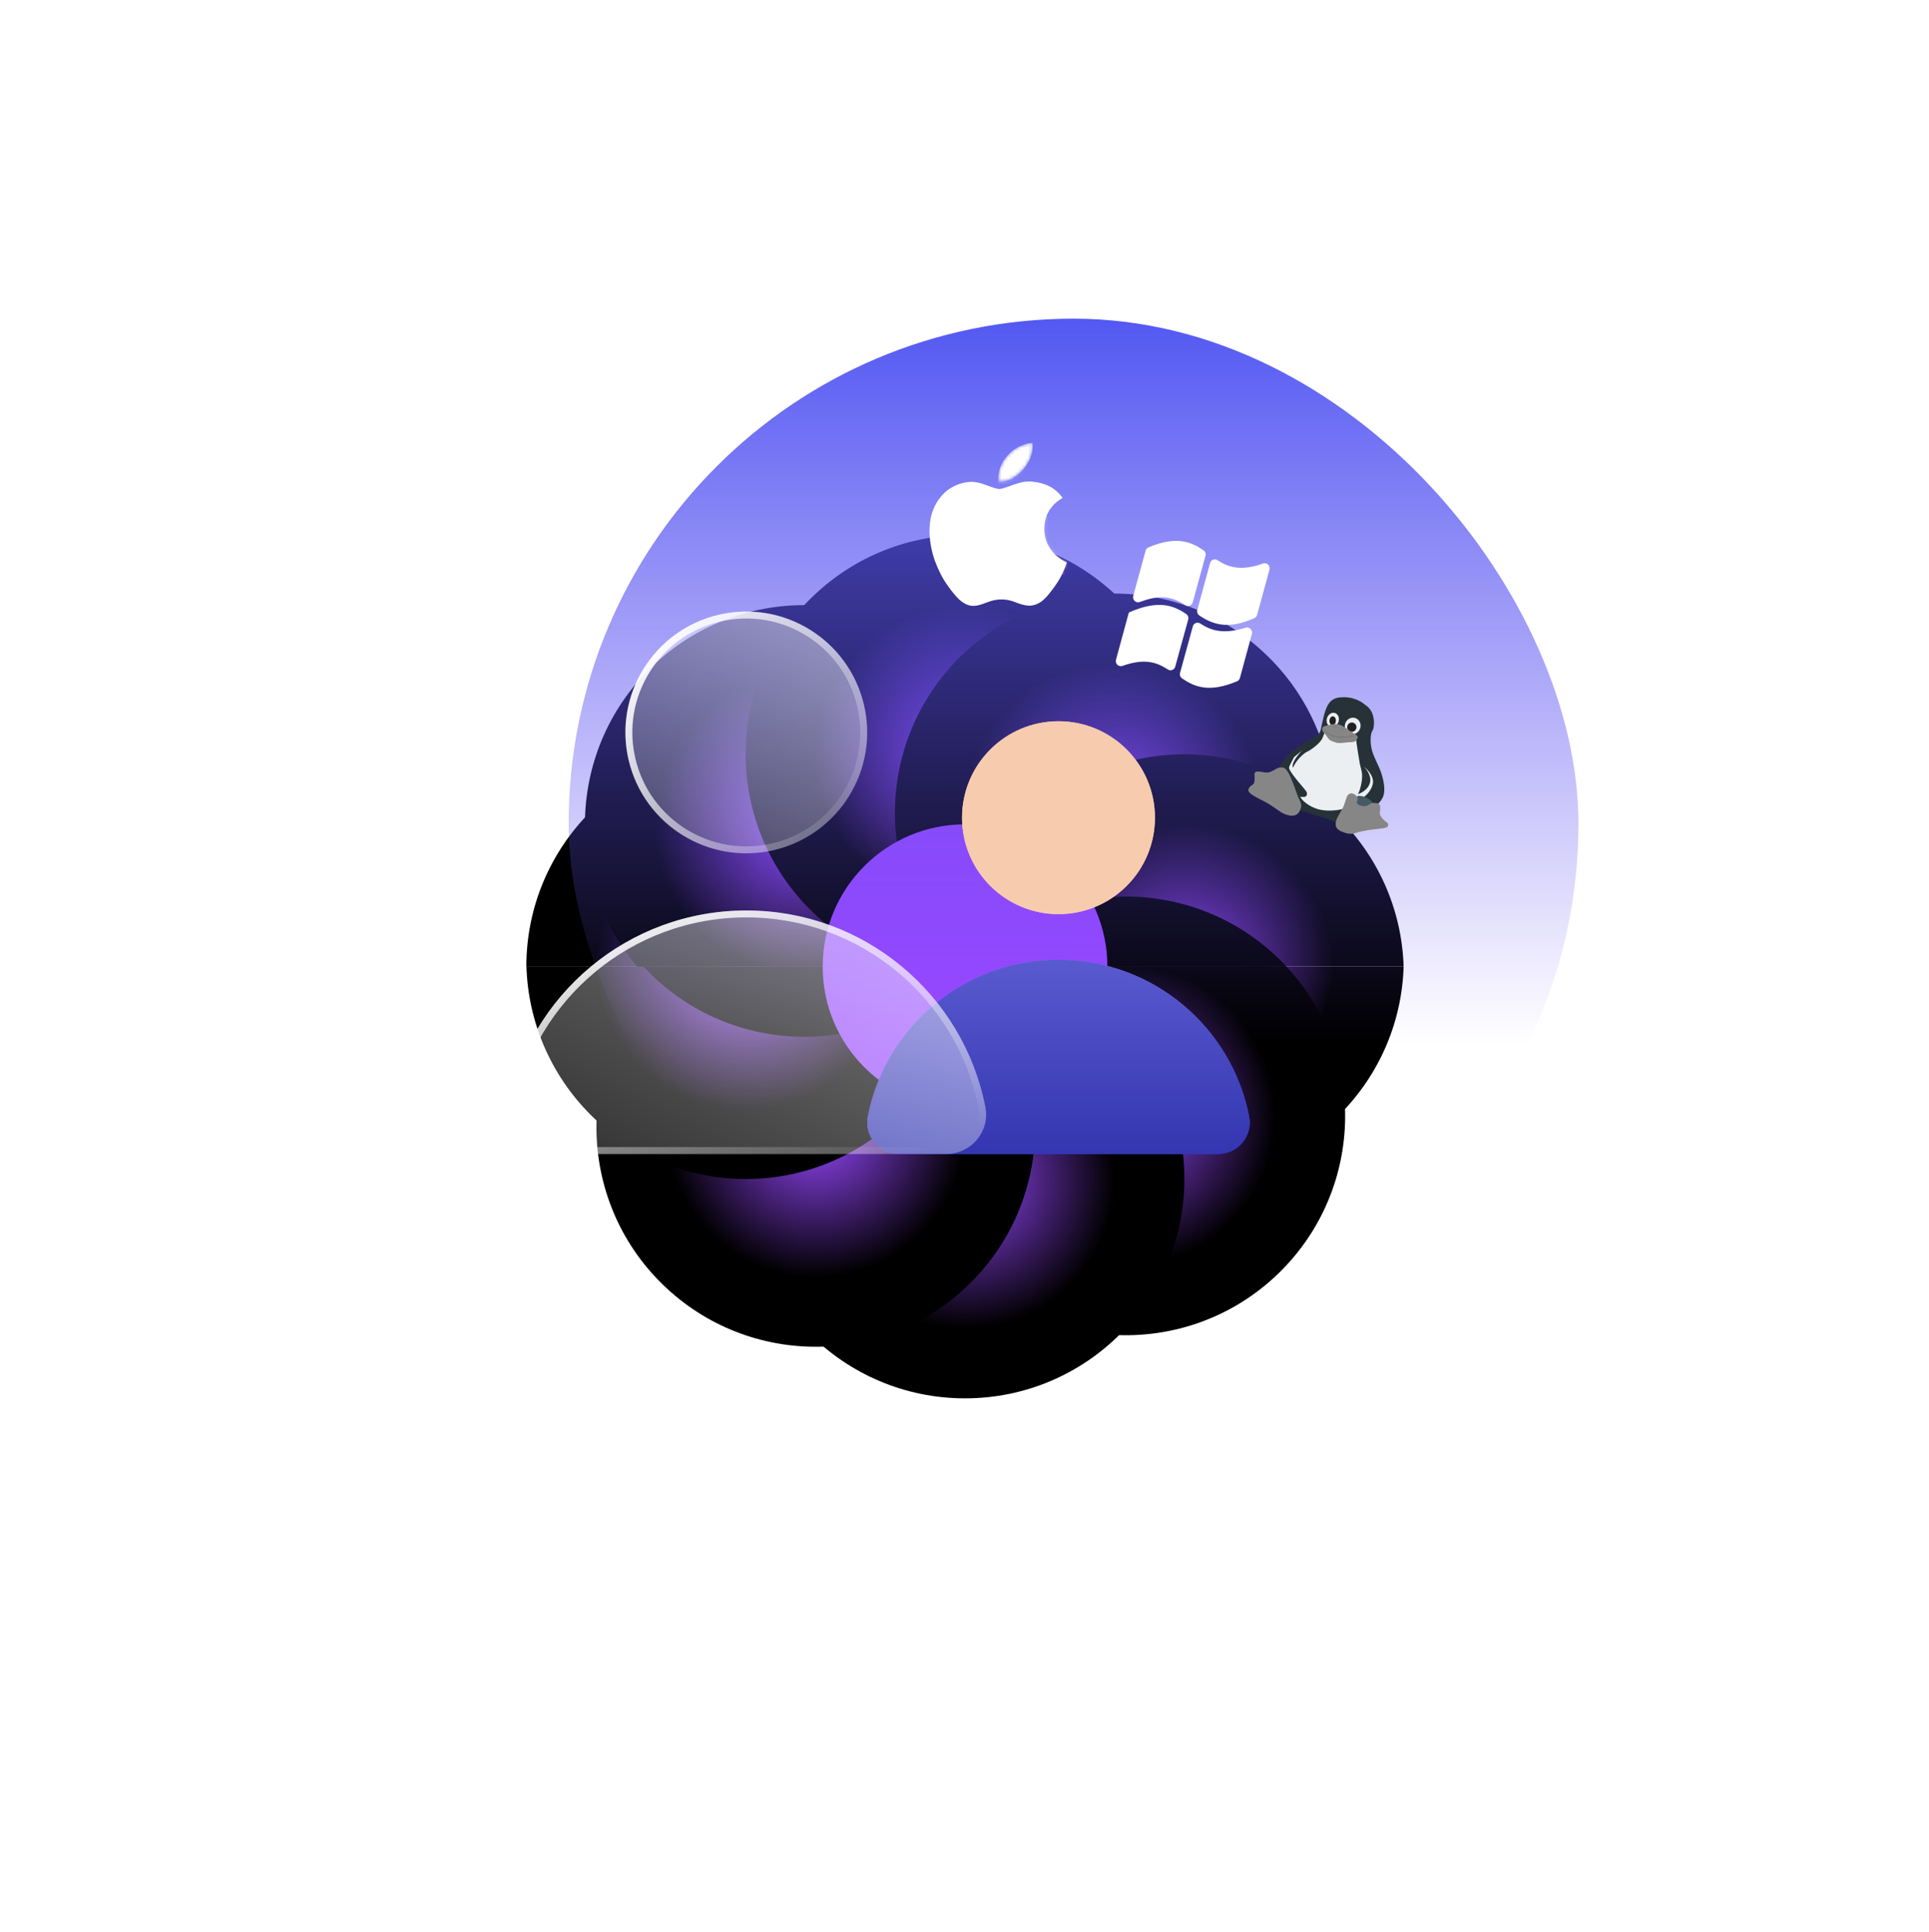 <svg width="575" height="576" viewBox="0 0 575 576" fill="none" xmlns="http://www.w3.org/2000/svg">
<g filter="url(#filter0_f_918_15634)">
<g clip-path="url(#clip0_918_15634)">
<circle cx="332.145" cy="240.24" r="65.385" transform="rotate(42.871 332.145 240.24)" fill="url(#paint0_angular_918_15634)"/>
<g filter="url(#filter1_i_918_15634)">
<circle cx="353.045" cy="288.16" r="65.385" transform="rotate(90 353.045 288.16)" fill="url(#paint1_angular_918_15634)"/>
</g>
<circle cx="335.58" cy="332.645" r="65.385" transform="rotate(132.871 335.58 332.645)" fill="url(#paint2_angular_918_15634)"/>
<g filter="url(#filter2_i_918_15634)">
<circle cx="287.66" cy="353.545" r="65.385" transform="rotate(180 287.66 353.545)" fill="url(#paint3_angular_918_15634)"/>
</g>
<circle cx="243.176" cy="336.08" r="65.385" transform="rotate(-137.129 243.176 336.08)" fill="url(#paint4_angular_918_15634)"/>
<g filter="url(#filter3_i_918_15634)">
<circle cx="222.275" cy="288.16" r="65.385" transform="rotate(-90 222.275 288.16)" fill="url(#paint5_angular_918_15634)"/>
</g>
<circle cx="239.74" cy="243.675" r="65.385" transform="rotate(-47.129 239.74 243.675)" fill="url(#paint6_angular_918_15634)"/>
</g>
<g clip-path="url(#clip1_918_15634)">
<circle cx="287.66" cy="353.545" r="65.385" transform="rotate(180 287.66 353.545)" fill="url(#paint7_angular_918_15634)"/>
<circle cx="243.176" cy="336.08" r="65.385" transform="rotate(-137.129 243.176 336.08)" fill="url(#paint8_angular_918_15634)"/>
<circle cx="222.275" cy="288.16" r="65.385" transform="rotate(-90 222.275 288.16)" fill="url(#paint9_angular_918_15634)"/>
<g filter="url(#filter4_i_918_15634)">
<circle cx="239.741" cy="243.675" r="65.385" transform="rotate(-47.129 239.741 243.675)" fill="url(#paint10_angular_918_15634)"/>
</g>
<g filter="url(#filter5_i_918_15634)">
<circle cx="287.66" cy="222.775" r="65.385" fill="url(#paint11_angular_918_15634)"/>
</g>
<g filter="url(#filter6_i_918_15634)">
<circle cx="332.145" cy="240.24" r="65.385" transform="rotate(42.871 332.145 240.24)" fill="url(#paint12_angular_918_15634)"/>
</g>
<g filter="url(#filter7_i_918_15634)">
<circle cx="353.045" cy="288.16" r="65.385" transform="rotate(90 353.045 288.16)" fill="url(#paint13_angular_918_15634)"/>
</g>
<circle cx="335.58" cy="332.645" r="65.385" transform="rotate(132.871 335.58 332.645)" fill="url(#paint14_angular_918_15634)"/>
</g>
<g filter="url(#filter8_f_918_15634)">
<circle cx="287.66" cy="288.16" r="42.431" fill="#9747FF"/>
</g>
</g>
<rect x="169.5" y="95" width="301" height="301" rx="150.5" fill="url(#paint15_linear_918_15634)"/>
<path d="M317.161 169.875C316.802 170.754 316.402 171.583 315.963 172.362C315.523 173.142 315.044 173.891 314.524 174.61C313.845 175.569 313.226 176.388 312.666 177.067C312.107 177.746 311.608 178.285 311.168 178.685C310.529 179.284 309.84 179.744 309.101 180.063C308.361 180.383 307.612 180.543 306.853 180.543C306.294 180.543 305.685 180.463 305.025 180.303C304.366 180.143 303.637 179.904 302.838 179.584C302.079 179.264 301.34 179.035 300.621 178.895C299.901 178.755 299.222 178.685 298.583 178.685C297.864 178.685 297.145 178.755 296.426 178.895C295.706 179.035 294.947 179.264 294.148 179.584C293.349 179.904 292.63 180.153 291.991 180.333C291.352 180.513 290.792 180.603 290.313 180.603C289.594 180.643 288.864 180.503 288.125 180.183C287.386 179.864 286.637 179.364 285.878 178.685C285.438 178.245 284.919 177.676 284.32 176.977C283.721 176.278 283.081 175.429 282.402 174.43C281.643 173.391 280.954 172.253 280.335 171.014C279.715 169.775 279.146 168.457 278.627 167.059C278.107 165.54 277.718 164.042 277.458 162.564C277.198 161.086 277.068 159.647 277.068 158.249C277.068 156.611 277.248 155.093 277.608 153.694C277.967 152.296 278.507 150.998 279.226 149.799C279.785 148.88 280.424 148.041 281.144 147.282C281.863 146.523 282.682 145.884 283.601 145.364C284.56 144.805 285.528 144.385 286.507 144.106C287.486 143.826 288.515 143.666 289.594 143.626C290.193 143.626 290.882 143.716 291.661 143.896C292.44 144.076 293.309 144.345 294.268 144.705C295.187 145.065 295.956 145.334 296.575 145.514C297.195 145.694 297.644 145.784 297.924 145.784C298.124 145.784 298.563 145.684 299.242 145.484C299.921 145.284 300.84 144.965 301.999 144.525C303.078 144.126 304.077 143.846 304.995 143.686C305.914 143.526 306.753 143.486 307.512 143.566C309.55 143.726 311.338 144.206 312.876 145.005C314.414 145.804 315.703 146.942 316.742 148.421C314.904 149.499 313.535 150.818 312.636 152.376C311.737 153.934 311.288 155.712 311.288 157.71C311.288 159.268 311.578 160.686 312.157 161.965C312.736 163.243 313.565 164.402 314.644 165.441C315.163 165.92 315.703 166.34 316.262 166.699C316.821 167.059 317.401 167.378 318 167.658C317.88 168.018 317.75 168.387 317.611 168.767C317.471 169.146 317.321 169.516 317.161 169.875Z" fill="url(#paint16_radial_918_15634)"/>
<g opacity="0.5">
<mask id="mask0_918_15634" style="mask-type:alpha" maskUnits="userSpaceOnUse" x="277" y="143" width="41" height="38">
<path d="M317.093 169.875C316.733 170.754 316.334 171.583 315.894 172.362C315.455 173.142 314.975 173.891 314.456 174.61C313.777 175.569 313.157 176.388 312.598 177.067C312.039 177.746 311.539 178.285 311.1 178.685C310.461 179.284 309.771 179.744 309.032 180.063C308.293 180.383 307.544 180.543 306.785 180.543C306.226 180.543 305.616 180.463 304.957 180.303C304.298 180.143 303.569 179.904 302.77 179.584C302.011 179.264 301.271 179.035 300.552 178.895C299.833 178.755 299.154 178.685 298.515 178.685C297.795 178.685 297.076 178.755 296.357 178.895C295.638 179.035 294.879 179.264 294.08 179.584C293.281 179.904 292.562 180.153 291.922 180.333C291.283 180.513 290.724 180.603 290.244 180.603C289.525 180.643 288.796 180.503 288.057 180.183C287.318 179.864 286.569 179.364 285.81 178.685C285.37 178.245 284.851 177.676 284.251 176.977C283.652 176.278 283.013 175.429 282.334 174.43C281.575 173.391 280.885 172.253 280.266 171.014C279.647 169.775 279.078 168.457 278.558 167.059C278.039 165.54 277.649 164.042 277.39 162.564C277.13 161.086 277 159.647 277 158.249C277 156.611 277.18 155.093 277.539 153.694C277.899 152.296 278.438 150.998 279.157 149.799C279.717 148.88 280.356 148.041 281.075 147.282C281.794 146.523 282.613 145.884 283.532 145.364C284.491 144.805 285.46 144.385 286.439 144.106C287.418 143.826 288.446 143.666 289.525 143.626C290.125 143.626 290.814 143.716 291.593 143.896C292.372 144.076 293.241 144.345 294.2 144.705C295.119 145.065 295.888 145.334 296.507 145.514C297.126 145.694 297.576 145.784 297.855 145.784C298.055 145.784 298.495 145.684 299.174 145.484C299.853 145.284 300.772 144.965 301.931 144.525C303.009 144.126 304.008 143.846 304.927 143.686C305.846 143.526 306.685 143.486 307.444 143.566C309.482 143.726 311.27 144.206 312.808 145.005C314.346 145.804 315.634 146.942 316.673 148.421C314.835 149.499 313.467 150.818 312.568 152.376C311.669 153.934 311.22 155.712 311.22 157.71C311.22 159.268 311.509 160.686 312.089 161.965C312.668 163.243 313.497 164.402 314.576 165.441C315.095 165.92 315.634 166.34 316.194 166.699C316.753 167.059 317.332 167.378 317.932 167.658C317.812 168.018 317.682 168.387 317.542 168.767C317.402 169.146 317.253 169.516 317.093 169.875Z" fill="#303638"/>
</mask>
<g mask="url(#mask0_918_15634)">
<g opacity="0.7" filter="url(#filter9_i_918_15634)">
<circle cx="315.639" cy="158.148" r="9.788" fill="url(#paint17_linear_918_15634)"/>
</g>
</g>
</g>
<mask id="mask1_918_15634" style="mask-type:alpha" maskUnits="userSpaceOnUse" x="297" y="132" width="11" height="12">
<path d="M307.811 133.019C307.811 134.217 307.582 135.386 307.122 136.525C306.663 137.663 305.994 138.752 305.115 139.791C304.036 141.029 302.867 141.988 301.609 142.667C300.35 143.347 299.022 143.626 297.623 143.506C297.583 143.347 297.563 143.197 297.563 143.057C297.563 142.917 297.563 142.767 297.563 142.607C297.563 141.409 297.803 140.21 298.283 139.012C298.762 137.813 299.461 136.714 300.38 135.716C300.82 135.196 301.329 134.717 301.908 134.277C302.488 133.838 303.117 133.458 303.796 133.139C304.515 132.779 305.194 132.509 305.834 132.33C306.473 132.15 307.112 132.04 307.751 132C307.751 132.16 307.761 132.33 307.781 132.509C307.801 132.689 307.811 132.859 307.811 133.019Z" fill="#303638"/>
</mask>
<g mask="url(#mask1_918_15634)">
<path d="M307.811 133.019C307.811 134.217 307.582 135.386 307.122 136.525C306.663 137.663 305.994 138.752 305.115 139.791C304.036 141.029 302.867 141.988 301.609 142.667C300.35 143.347 299.022 143.626 297.623 143.506C297.583 143.347 297.563 143.197 297.563 143.057C297.563 142.917 297.563 142.767 297.563 142.607C297.563 141.409 297.803 140.21 298.283 139.012C298.762 137.813 299.461 136.714 300.38 135.716C300.82 135.196 301.329 134.717 301.908 134.277C302.488 133.838 303.117 133.458 303.796 133.139C304.515 132.779 305.194 132.509 305.834 132.33C306.473 132.15 307.112 132.04 307.751 132C307.751 132.16 307.761 132.33 307.781 132.509C307.801 132.689 307.811 132.859 307.811 133.019Z" fill="white"/>
<path opacity="0.5" d="M311.681 135.56C311.681 137.394 311.33 139.181 310.627 140.922C309.924 142.664 308.901 144.329 307.557 145.918C305.907 147.812 304.119 149.278 302.195 150.317C300.27 151.356 298.238 151.784 296.099 151.6C296.038 151.356 296.008 151.127 296.008 150.913C296.008 150.699 296.008 150.47 296.008 150.225C296.008 148.392 296.374 146.559 297.108 144.726C297.841 142.893 298.91 141.213 300.316 139.685C300.988 138.891 301.767 138.157 302.653 137.485C303.539 136.813 304.501 136.233 305.54 135.744C306.64 135.194 307.679 134.781 308.656 134.506C309.634 134.231 310.612 134.063 311.589 134.002C311.589 134.247 311.605 134.506 311.635 134.781C311.666 135.056 311.681 135.316 311.681 135.56Z" fill="url(#paint18_linear_918_15634)"/>
<g opacity="0.2">
<g filter="url(#filter10_f_918_15634)">
<path d="M301.669 138.284C299.787 139.593 297.387 143.295 297.069 144.22H298.018C298.937 141.724 300.71 139.175 301.669 138.284Z" fill="white"/>
</g>
<g filter="url(#filter11_f_918_15634)">
<path d="M301.669 138.284C299.787 139.593 297.387 143.295 297.069 144.22H298.018C298.937 141.724 300.71 139.175 301.669 138.284Z" fill="white"/>
</g>
</g>
</g>
<path d="M336.799 182.67L336.797 182.67C336.706 182.71 336.641 182.79 336.616 182.882L332.846 196.73C332.57 197.745 333.544 198.672 334.517 198.32C337.892 197.096 340.511 196.844 342.686 197.155C344.861 197.465 346.609 198.341 348.24 199.404C348.948 199.865 349.889 199.506 350.118 198.675L353.991 184.618C354.136 184.095 353.947 183.524 353.5 183.219C351.625 181.937 349.581 180.865 346.93 180.585C344.281 180.306 341.05 180.821 336.799 182.67ZM346.322 177.85L346.322 177.85C349.247 177.873 351.453 178.936 353.454 180.249C354.162 180.714 355.105 180.354 355.333 179.522L359.149 165.619C359.293 165.095 359.103 164.525 358.657 164.219C356.814 162.956 354.812 161.865 352.23 161.532C349.649 161.199 346.511 161.626 342.396 163.357C342.046 163.504 341.784 163.814 341.682 164.185L337.991 177.691C337.715 178.704 338.682 179.637 339.656 179.271C342.288 178.284 344.455 177.835 346.322 177.85ZM357.639 186.025C356.93 185.565 355.988 185.924 355.759 186.755L351.94 200.638C351.797 201.161 351.986 201.731 352.431 202.037C354.273 203.302 356.273 204.393 358.852 204.726C361.431 205.059 364.567 204.632 368.68 202.902C369.03 202.754 369.293 202.444 369.394 202.073L372.978 188.909C373.244 187.929 372.344 187.015 371.386 187.306C367.925 188.359 365.294 188.557 363.132 188.237C360.97 187.917 359.26 187.077 357.639 186.025ZM378.217 169.758C378.495 168.743 377.521 167.814 376.547 168.167C373.178 169.389 370.549 169.655 368.363 169.359C366.177 169.063 364.417 168.205 362.786 167.151C362.076 166.692 361.133 167.052 360.905 167.885L357.084 181.876C356.942 182.398 357.13 182.968 357.577 183.272C359.434 184.539 361.519 185.641 364.138 185.97C366.758 186.298 369.892 185.85 373.847 184.053C374.181 183.901 374.43 183.599 374.528 183.24L378.217 169.758Z" fill="white" stroke="white" stroke-width="0.403"/>
<path d="M394.346 216.929L393.715 219.327L390.62 221.721L385.715 225.679L383.699 229.667L384.139 236.373L388.756 240.471L396.893 243.104L405.963 241.06L411.662 235.095L406.209 225.069L405.337 220.146L394.346 216.929Z" fill="#ECEFF1"/>
<path d="M411.091 228.799C409.754 225.763 408.512 223.777 408.555 220.508C408.598 217.24 409.514 218.442 409.555 215.626C409.592 214.167 409.235 213.033 408.811 212.103C408.255 211.131 407.469 210.424 406.978 210.152C405.962 209.257 403.472 207.546 399.596 207.876C395.588 208.163 394.987 211.364 393.621 217.826C393.489 218.235 393.192 218.705 392.797 219.03C391.973 219.782 390.789 220.304 389.77 220.767C388.52 221.494 387.27 222.221 386.249 223.136C383.912 224.982 381.507 227.486 381.536 228.74C382.225 228.85 387.309 241.361 387.243 241.565C387.801 241.633 390.032 242.355 392 242.992C394.789 243.781 396.397 244.188 398.496 245.32C398.595 245.013 398.563 244.663 398.663 244.356C398.862 243.741 399.159 243.271 399.522 242.597C399.819 242.127 400.116 241.657 400.446 241.085C398.835 241.582 396.142 241.842 393.811 241.428C391.744 241.098 388.629 239.524 387.551 237.478C387.682 237.52 387.945 237.605 388.109 237.545C388.536 237.57 388.963 237.595 389.16 237.433C389.72 237.048 389.623 236.451 389.46 236.058C389.297 235.666 387.694 233.902 386.974 232.99C386.254 232.078 385.829 231.601 385.436 231.021C385.436 231.021 384.848 230.152 384.652 229.862C384.456 229.572 384.391 229.325 384.293 229.18C384.196 228.583 384.264 227.926 384.66 227.149C385.156 226.064 385.979 225.312 386.967 224.5C387.362 224.175 388.284 223.568 388.284 223.568C388.284 223.568 384.66 227.149 385.41 228.863C385.41 228.863 385.972 227.573 386.928 226.411C387.62 225.617 388.708 224.497 389.727 224.035C390.746 223.573 393.577 221.546 394.239 219.949C394.471 219.232 394.834 218.558 395 218.046C394.607 217.466 404.125 219.414 404.285 220.711C404.284 221.163 404.927 225.446 405.347 227.732C405.574 228.824 405.965 229.856 406.027 231.008C406.056 232.262 405.821 233.884 405.324 235.42C405.224 235.728 405.058 236.24 404.761 236.71C405.024 236.795 411.534 234.148 406.658 228.609C406.658 228.609 409.902 231.13 409.171 233.836C408.606 236.03 406.861 237.389 406.499 237.612C406.63 237.654 408.957 239.425 409.088 239.468C409.613 239.638 410.762 239.67 410.762 239.67C410.993 239.405 411.652 238.713 411.751 238.406C413.432 236.347 412.428 231.834 411.091 228.799Z" fill="#263238"/>
<path d="M396.613 216.644C397.555 216.949 398.616 216.278 398.982 215.147C399.348 214.015 398.882 212.851 397.939 212.546C396.997 212.241 395.937 212.911 395.57 214.043C395.204 215.174 395.671 216.339 396.613 216.644Z" fill="#ECEFF1"/>
<path d="M402.452 218.76C403.684 219.158 405.024 218.427 405.445 217.125C405.866 215.824 405.209 214.446 403.977 214.047C402.745 213.648 401.405 214.38 400.984 215.681C400.562 216.983 401.22 218.361 402.452 218.76Z" fill="#ECEFF1"/>
<path d="M398.185 215.043C398.293 214.335 397.961 213.668 397.441 213.555C396.922 213.442 396.413 213.925 396.304 214.633C396.195 215.342 396.527 216.009 397.047 216.122C397.566 216.235 398.076 215.752 398.185 215.043Z" fill="#212121"/>
<path d="M402.52 218.103C403.244 218.337 404.025 217.931 404.263 217.195C404.501 216.46 404.106 215.674 403.382 215.439C402.657 215.204 401.876 215.611 401.638 216.346C401.4 217.082 401.795 217.868 402.52 218.103Z" fill="#212121"/>
<path d="M413.11 244.957C412.651 244.582 411.832 243.978 411.343 242.801C411.115 242.161 411.71 240.769 411.253 239.942C410.992 239.405 410.401 239.44 410.27 239.398C409.022 239.22 405.802 239.763 404.496 237.529C404.299 237.239 404.005 236.805 403.349 236.592C402.693 236.38 402.364 236.5 401.969 236.825C401.574 237.15 401.475 237.457 401.143 238.481C400.878 239.301 400.579 240.223 400.216 240.898C399.39 242.554 398.665 243.451 398.333 244.476C397.968 245.603 398.13 246.447 398.556 246.924C398.85 247.359 399.44 247.776 400.883 248.243C402.327 248.711 403.378 248.598 404.529 248.178C405.35 247.878 405.942 247.843 408.11 247.413C409.786 247.164 412.315 246.963 412.808 246.784C413.137 246.664 413.564 246.689 413.763 246.074C413.929 245.562 413.47 245.187 413.11 244.957Z" fill="#868686"/>
<path d="M386.633 236.728C385.852 234.664 385.82 234.314 385.233 232.993C384.777 231.713 383.701 229.215 382.651 228.875C381.864 228.62 381.371 228.8 380.713 229.04C380.055 229.28 379.232 230.032 378.148 230.247C377.195 230.505 374.997 229.68 374.273 230.125C373.549 230.57 374.301 231.831 373.803 233.368C373.604 233.983 372.816 234.18 372.552 234.548C372.255 235.017 372.024 235.282 372.154 235.777C372.48 236.561 373.07 236.979 377.299 239.14C379.529 240.314 381.428 242.06 382.839 242.63C384.249 243.2 386.776 243.904 387.671 241.138C388.332 239.541 387.284 238.749 386.633 236.728Z" fill="#868686"/>
<path d="M395.128 218.992C394.473 218.328 393.95 217.706 394.149 217.091C394.348 216.476 394.939 216.441 395.892 216.184C396.056 216.124 397.831 215.567 399.275 216.034C400.718 216.501 402.192 217.77 402.782 218.187C403.897 218.775 405.012 219.362 404.648 220.036C404.185 221.018 403.988 221.181 402.51 221.268C401.525 221.176 399.454 221.751 398.273 221.368C397.748 221.199 396.961 220.944 396.469 220.671C396.109 220.442 395.618 219.717 395.128 218.992Z" fill="#868686"/>
<path d="M395.131 218.088C395.327 218.378 395.655 218.71 396.015 218.94C396.245 219.127 396.605 219.357 396.605 219.357C397.13 219.527 397.524 219.654 397.786 219.739C398.442 219.952 399.427 220.044 400.478 219.932C401.496 219.922 401.694 219.759 402.416 219.767C403.172 219.672 403.928 219.577 403.698 219.389C403.469 219.202 403.173 219.219 402.122 219.332C401.202 219.487 400.48 219.479 399.593 219.532C399.166 219.507 398.575 219.542 398.181 219.415C397.787 219.287 397.394 219.16 397 219.032C396.606 218.905 396.377 218.718 396.017 218.488C395.787 218.3 395.689 218.155 395.558 218.113C395.329 217.926 394.936 217.346 394.707 217.158C394.707 217.158 394.445 217.074 394.543 217.218C394.837 217.653 394.935 217.798 395.131 218.088Z" fill="#7A7A7A"/>
<path d="M399.798 217.108C399.862 217.356 400.125 217.441 400.223 217.585C400.321 217.73 400.452 217.773 400.452 217.773C400.617 217.713 400.552 217.466 400.421 217.423C400.487 217.218 399.831 217.006 399.798 217.108Z" fill="#7A7A7A"/>
<path d="M397.631 216.634C397.598 216.736 397.827 216.923 397.86 216.821C398.025 216.761 398.189 216.701 398.32 216.744C398.616 216.726 398.518 216.581 398.124 216.454C397.829 216.471 397.795 216.574 397.631 216.634Z" fill="#7A7A7A"/>
<path d="M404.492 238.886C404.459 238.988 404.426 239.091 404.392 239.193C404.522 239.688 405.145 240.003 405.67 240.173C406.458 240.428 407.378 240.273 407.904 239.99C407.937 239.888 408.101 239.828 408.266 239.768C408.628 239.545 408.825 239.383 408.99 239.323C408.99 239.323 408.892 239.178 408.925 239.076C408.86 238.828 408.532 238.496 408.041 238.224C407.68 237.994 407.057 237.679 406.795 237.594C405.647 237.109 404.891 237.204 404.398 237.384C404.398 237.384 404.529 237.427 404.496 237.529C404.692 237.819 404.757 238.066 404.658 238.374C404.723 238.621 404.558 238.681 404.492 238.886Z" fill="#455A64"/>
<g filter="url(#filter12_f_918_15634)">
<path d="M372.359 332.906C367.189 306.233 343.712 286.103 315.517 286.103C287.322 286.103 263.845 306.233 258.675 332.906C257.553 338.662 262.105 344 267.961 344H363.056C368.929 344 373.464 338.679 372.342 332.906H372.359Z" fill="url(#paint19_linear_918_15634)"/>
<path d="M315.517 272.499C331.394 272.499 344.264 259.629 344.264 243.752C344.264 227.875 331.394 215.005 315.517 215.005C299.64 215.005 286.77 227.875 286.77 243.752C286.77 259.629 299.64 272.499 315.517 272.499Z" fill="url(#paint20_linear_918_15634)"/>
</g>
<path d="M372.359 332.906C367.189 306.233 343.712 286.103 315.517 286.103C287.322 286.103 263.845 306.233 258.675 332.906C257.553 338.662 262.105 344 267.961 344H363.056C368.929 344 373.464 338.679 372.342 332.906H372.359Z" fill="url(#paint21_linear_918_15634)"/>
<path d="M315.517 272.499C331.394 272.499 344.264 259.629 344.264 243.752C344.264 227.875 331.394 215.005 315.517 215.005C299.64 215.005 286.77 227.875 286.77 243.752C286.77 259.629 299.64 272.499 315.517 272.499Z" fill="url(#paint22_linear_918_15634)"/>
<g filter="url(#filter13_b_918_15634)">
<path d="M293.747 330.095C287.254 296.662 257.821 271.412 222.481 271.412C187.14 271.412 157.707 296.662 151.214 330.095C149.809 337.324 155.498 344 162.861 344H282.084C289.447 344 295.136 337.324 293.73 330.095H293.747Z" fill="url(#paint23_linear_918_15634)"/>
<path d="M222.481 272.442C256.884 272.442 285.612 296.718 292.486 329.064H292.48L292.719 330.292C293.996 336.862 288.821 342.969 282.084 342.969H162.861C156.123 342.969 150.949 336.862 152.226 330.292L152.226 330.291C158.626 297.334 187.643 272.442 222.481 272.442Z" stroke="url(#paint24_linear_918_15634)" stroke-width="2.061"/>
</g>
<g filter="url(#filter14_b_918_15634)">
<path d="M230.732 253.402C250.097 248.831 262.09 229.428 257.52 210.063C252.949 190.698 233.546 178.705 214.181 183.276C194.816 187.846 182.823 207.25 187.394 226.614C191.964 245.979 211.368 257.972 230.732 253.402Z" fill="url(#paint25_linear_918_15634)"/>
<path d="M256.517 210.3C260.956 229.111 249.306 247.959 230.496 252.399C211.685 256.838 192.837 245.188 188.397 226.378C183.957 207.567 195.607 188.719 214.418 184.279C233.229 179.839 252.077 191.489 256.517 210.3Z" stroke="url(#paint26_linear_918_15634)" stroke-width="2.061"/>
</g>
<defs>
<filter id="filter0_f_918_15634" x="0.469" y="0.969" width="574.382" height="586.061" filterUnits="userSpaceOnUse" color-interpolation-filters="sRGB">
<feFlood flood-opacity="0" result="BackgroundImageFix"/>
<feBlend mode="normal" in="SourceGraphic" in2="BackgroundImageFix" result="shape"/>
<feGaussianBlur stdDeviation="73.515" result="effect1_foregroundBlur_918_15634"/>
</filter>
<filter id="filter1_i_918_15634" x="287.66" y="221.384" width="130.77" height="132.161" filterUnits="userSpaceOnUse" color-interpolation-filters="sRGB">
<feFlood flood-opacity="0" result="BackgroundImageFix"/>
<feBlend mode="normal" in="SourceGraphic" in2="BackgroundImageFix" result="shape"/>
<feColorMatrix in="SourceAlpha" type="matrix" values="0 0 0 0 0 0 0 0 0 0 0 0 0 0 0 0 0 0 127 0" result="hardAlpha"/>
<feOffset dy="-2.087"/>
<feGaussianBlur stdDeviation="0.696"/>
<feComposite in2="hardAlpha" operator="arithmetic" k2="-1" k3="1"/>
<feColorMatrix type="matrix" values="0 0 0 0 1 0 0 0 0 1 0 0 0 0 1 0 0 0 0.21 0"/>
<feBlend mode="normal" in2="shape" result="effect1_innerShadow_918_15634"/>
</filter>
<filter id="filter2_i_918_15634" x="222.275" y="286.769" width="130.77" height="132.161" filterUnits="userSpaceOnUse" color-interpolation-filters="sRGB">
<feFlood flood-opacity="0" result="BackgroundImageFix"/>
<feBlend mode="normal" in="SourceGraphic" in2="BackgroundImageFix" result="shape"/>
<feColorMatrix in="SourceAlpha" type="matrix" values="0 0 0 0 0 0 0 0 0 0 0 0 0 0 0 0 0 0 127 0" result="hardAlpha"/>
<feOffset dy="-2.087"/>
<feGaussianBlur stdDeviation="0.696"/>
<feComposite in2="hardAlpha" operator="arithmetic" k2="-1" k3="1"/>
<feColorMatrix type="matrix" values="0 0 0 0 1 0 0 0 0 1 0 0 0 0 1 0 0 0 0.21 0"/>
<feBlend mode="normal" in2="shape" result="effect1_innerShadow_918_15634"/>
</filter>
<filter id="filter3_i_918_15634" x="156.891" y="221.384" width="130.77" height="132.161" filterUnits="userSpaceOnUse" color-interpolation-filters="sRGB">
<feFlood flood-opacity="0" result="BackgroundImageFix"/>
<feBlend mode="normal" in="SourceGraphic" in2="BackgroundImageFix" result="shape"/>
<feColorMatrix in="SourceAlpha" type="matrix" values="0 0 0 0 0 0 0 0 0 0 0 0 0 0 0 0 0 0 127 0" result="hardAlpha"/>
<feOffset dy="-2.087"/>
<feGaussianBlur stdDeviation="0.696"/>
<feComposite in2="hardAlpha" operator="arithmetic" k2="-1" k3="1"/>
<feColorMatrix type="matrix" values="0 0 0 0 1 0 0 0 0 1 0 0 0 0 1 0 0 0 0.21 0"/>
<feBlend mode="normal" in2="shape" result="effect1_innerShadow_918_15634"/>
</filter>
<filter id="filter4_i_918_15634" x="174.356" y="178.29" width="130.77" height="132.161" filterUnits="userSpaceOnUse" color-interpolation-filters="sRGB">
<feFlood flood-opacity="0" result="BackgroundImageFix"/>
<feBlend mode="normal" in="SourceGraphic" in2="BackgroundImageFix" result="shape"/>
<feColorMatrix in="SourceAlpha" type="matrix" values="0 0 0 0 0 0 0 0 0 0 0 0 0 0 0 0 0 0 127 0" result="hardAlpha"/>
<feOffset dy="2.087"/>
<feGaussianBlur stdDeviation="0.696"/>
<feComposite in2="hardAlpha" operator="arithmetic" k2="-1" k3="1"/>
<feColorMatrix type="matrix" values="0 0 0 0 1 0 0 0 0 1 0 0 0 0 1 0 0 0 0.21 0"/>
<feBlend mode="normal" in2="shape" result="effect1_innerShadow_918_15634"/>
</filter>
<filter id="filter5_i_918_15634" x="222.275" y="157.39" width="130.77" height="132.161" filterUnits="userSpaceOnUse" color-interpolation-filters="sRGB">
<feFlood flood-opacity="0" result="BackgroundImageFix"/>
<feBlend mode="normal" in="SourceGraphic" in2="BackgroundImageFix" result="shape"/>
<feColorMatrix in="SourceAlpha" type="matrix" values="0 0 0 0 0 0 0 0 0 0 0 0 0 0 0 0 0 0 127 0" result="hardAlpha"/>
<feOffset dy="2.087"/>
<feGaussianBlur stdDeviation="0.696"/>
<feComposite in2="hardAlpha" operator="arithmetic" k2="-1" k3="1"/>
<feColorMatrix type="matrix" values="0 0 0 0 1 0 0 0 0 1 0 0 0 0 1 0 0 0 0.21 0"/>
<feBlend mode="normal" in2="shape" result="effect1_innerShadow_918_15634"/>
</filter>
<filter id="filter6_i_918_15634" x="266.76" y="174.855" width="130.771" height="132.161" filterUnits="userSpaceOnUse" color-interpolation-filters="sRGB">
<feFlood flood-opacity="0" result="BackgroundImageFix"/>
<feBlend mode="normal" in="SourceGraphic" in2="BackgroundImageFix" result="shape"/>
<feColorMatrix in="SourceAlpha" type="matrix" values="0 0 0 0 0 0 0 0 0 0 0 0 0 0 0 0 0 0 127 0" result="hardAlpha"/>
<feOffset dy="2.087"/>
<feGaussianBlur stdDeviation="0.696"/>
<feComposite in2="hardAlpha" operator="arithmetic" k2="-1" k3="1"/>
<feColorMatrix type="matrix" values="0 0 0 0 1 0 0 0 0 1 0 0 0 0 1 0 0 0 0.21 0"/>
<feBlend mode="normal" in2="shape" result="effect1_innerShadow_918_15634"/>
</filter>
<filter id="filter7_i_918_15634" x="287.66" y="222.775" width="130.77" height="132.161" filterUnits="userSpaceOnUse" color-interpolation-filters="sRGB">
<feFlood flood-opacity="0" result="BackgroundImageFix"/>
<feBlend mode="normal" in="SourceGraphic" in2="BackgroundImageFix" result="shape"/>
<feColorMatrix in="SourceAlpha" type="matrix" values="0 0 0 0 0 0 0 0 0 0 0 0 0 0 0 0 0 0 127 0" result="hardAlpha"/>
<feOffset dy="2.087"/>
<feGaussianBlur stdDeviation="0.696"/>
<feComposite in2="hardAlpha" operator="arithmetic" k2="-1" k3="1"/>
<feColorMatrix type="matrix" values="0 0 0 0 1 0 0 0 0 1 0 0 0 0 1 0 0 0 0.21 0"/>
<feBlend mode="normal" in2="shape" result="effect1_innerShadow_918_15634"/>
</filter>
<filter id="filter8_f_918_15634" x="220.188" y="220.688" width="134.943" height="134.943" filterUnits="userSpaceOnUse" color-interpolation-filters="sRGB">
<feFlood flood-opacity="0" result="BackgroundImageFix"/>
<feBlend mode="normal" in="SourceGraphic" in2="BackgroundImageFix" result="shape"/>
<feGaussianBlur stdDeviation="12.521" result="effect1_foregroundBlur_918_15634"/>
</filter>
<filter id="filter9_i_918_15634" x="305.852" y="148.361" width="20.454" height="20.454" filterUnits="userSpaceOnUse" color-interpolation-filters="sRGB">
<feFlood flood-opacity="0" result="BackgroundImageFix"/>
<feBlend mode="normal" in="SourceGraphic" in2="BackgroundImageFix" result="shape"/>
<feColorMatrix in="SourceAlpha" type="matrix" values="0 0 0 0 0 0 0 0 0 0 0 0 0 0 0 0 0 0 127 0" result="hardAlpha"/>
<feOffset dx="2.44" dy="3.514"/>
<feGaussianBlur stdDeviation="0.439"/>
<feComposite in2="hardAlpha" operator="arithmetic" k2="-1" k3="1"/>
<feColorMatrix type="matrix" values="0 0 0 0 0 0 0 0 0 0 0 0 0 0 0 0 0 0 0.13 0"/>
<feBlend mode="normal" in2="shape" result="effect1_innerShadow_918_15634"/>
</filter>
<filter id="filter10_f_918_15634" x="295.507" y="136.722" width="7.723" height="9.061" filterUnits="userSpaceOnUse" color-interpolation-filters="sRGB">
<feFlood flood-opacity="0" result="BackgroundImageFix"/>
<feBlend mode="normal" in="SourceGraphic" in2="BackgroundImageFix" result="shape"/>
<feGaussianBlur stdDeviation="0.781" result="effect1_foregroundBlur_918_15634"/>
</filter>
<filter id="filter11_f_918_15634" x="296.386" y="137.6" width="5.966" height="7.304" filterUnits="userSpaceOnUse" color-interpolation-filters="sRGB">
<feFlood flood-opacity="0" result="BackgroundImageFix"/>
<feBlend mode="normal" in="SourceGraphic" in2="BackgroundImageFix" result="shape"/>
<feGaussianBlur stdDeviation="0.342" result="effect1_foregroundBlur_918_15634"/>
</filter>
<filter id="filter12_f_918_15634" x="167.81" y="124.311" width="295.398" height="310.383" filterUnits="userSpaceOnUse" color-interpolation-filters="sRGB">
<feFlood flood-opacity="0" result="BackgroundImageFix"/>
<feBlend mode="normal" in="SourceGraphic" in2="BackgroundImageFix" result="shape"/>
<feGaussianBlur stdDeviation="45.347" result="effect1_foregroundBlur_918_15634"/>
</filter>
<filter id="filter13_b_918_15634" x="132.449" y="252.861" width="180.046" height="109.69" filterUnits="userSpaceOnUse" color-interpolation-filters="sRGB">
<feFlood flood-opacity="0" result="BackgroundImageFix"/>
<feGaussianBlur in="BackgroundImageFix" stdDeviation="9.276"/>
<feComposite in2="SourceAlpha" operator="in" result="effect1_backgroundBlur_918_15634"/>
<feBlend mode="normal" in="SourceGraphic" in2="effect1_backgroundBlur_918_15634" result="shape"/>
</filter>
<filter id="filter14_b_918_15634" x="167.871" y="163.753" width="109.171" height="109.171" filterUnits="userSpaceOnUse" color-interpolation-filters="sRGB">
<feFlood flood-opacity="0" result="BackgroundImageFix"/>
<feGaussianBlur in="BackgroundImageFix" stdDeviation="9.276"/>
<feComposite in2="SourceAlpha" operator="in" result="effect1_backgroundBlur_918_15634"/>
<feBlend mode="normal" in="SourceGraphic" in2="effect1_backgroundBlur_918_15634" result="shape"/>
</filter>
<radialGradient id="paint0_angular_918_15634" cx="0" cy="0" r="1" gradientUnits="userSpaceOnUse" gradientTransform="translate(332.145 240.24) rotate(90) scale(65.385)">
<stop stop-color="#9747FF"/>
<stop offset="0.685"/>
</radialGradient>
<radialGradient id="paint1_angular_918_15634" cx="0" cy="0" r="1" gradientUnits="userSpaceOnUse" gradientTransform="translate(353.045 288.16) rotate(90) scale(65.385)">
<stop stop-color="#9747FF"/>
<stop offset="0.685"/>
</radialGradient>
<radialGradient id="paint2_angular_918_15634" cx="0" cy="0" r="1" gradientUnits="userSpaceOnUse" gradientTransform="translate(335.58 332.645) rotate(90) scale(65.385)">
<stop stop-color="#9747FF"/>
<stop offset="0.685"/>
</radialGradient>
<radialGradient id="paint3_angular_918_15634" cx="0" cy="0" r="1" gradientUnits="userSpaceOnUse" gradientTransform="translate(287.66 353.545) rotate(90) scale(65.385)">
<stop stop-color="#9747FF"/>
<stop offset="0.685"/>
</radialGradient>
<radialGradient id="paint4_angular_918_15634" cx="0" cy="0" r="1" gradientUnits="userSpaceOnUse" gradientTransform="translate(243.176 336.08) rotate(90) scale(65.385)">
<stop stop-color="#9747FF"/>
<stop offset="0.685"/>
</radialGradient>
<radialGradient id="paint5_angular_918_15634" cx="0" cy="0" r="1" gradientUnits="userSpaceOnUse" gradientTransform="translate(222.275 288.16) rotate(90) scale(65.385)">
<stop stop-color="#9747FF"/>
<stop offset="0.685"/>
</radialGradient>
<radialGradient id="paint6_angular_918_15634" cx="0" cy="0" r="1" gradientUnits="userSpaceOnUse" gradientTransform="translate(239.74 243.675) rotate(90) scale(65.385)">
<stop stop-color="#9747FF"/>
<stop offset="0.685"/>
</radialGradient>
<radialGradient id="paint7_angular_918_15634" cx="0" cy="0" r="1" gradientUnits="userSpaceOnUse" gradientTransform="translate(287.66 353.545) rotate(90) scale(65.385)">
<stop stop-color="#9747FF"/>
<stop offset="0.685"/>
</radialGradient>
<radialGradient id="paint8_angular_918_15634" cx="0" cy="0" r="1" gradientUnits="userSpaceOnUse" gradientTransform="translate(243.176 336.08) rotate(90) scale(65.385)">
<stop stop-color="#9747FF"/>
<stop offset="0.685"/>
</radialGradient>
<radialGradient id="paint9_angular_918_15634" cx="0" cy="0" r="1" gradientUnits="userSpaceOnUse" gradientTransform="translate(222.275 288.16) rotate(90) scale(65.385)">
<stop stop-color="#9747FF"/>
<stop offset="0.685"/>
</radialGradient>
<radialGradient id="paint10_angular_918_15634" cx="0" cy="0" r="1" gradientUnits="userSpaceOnUse" gradientTransform="translate(239.741 243.675) rotate(90) scale(65.385)">
<stop stop-color="#9747FF"/>
<stop offset="0.685"/>
</radialGradient>
<radialGradient id="paint11_angular_918_15634" cx="0" cy="0" r="1" gradientUnits="userSpaceOnUse" gradientTransform="translate(287.66 222.775) rotate(90) scale(65.385)">
<stop stop-color="#9747FF"/>
<stop offset="0.685"/>
</radialGradient>
<radialGradient id="paint12_angular_918_15634" cx="0" cy="0" r="1" gradientUnits="userSpaceOnUse" gradientTransform="translate(332.145 240.24) rotate(90) scale(65.385)">
<stop stop-color="#9747FF"/>
<stop offset="0.685"/>
</radialGradient>
<radialGradient id="paint13_angular_918_15634" cx="0" cy="0" r="1" gradientUnits="userSpaceOnUse" gradientTransform="translate(353.045 288.16) rotate(90) scale(65.385)">
<stop stop-color="#9747FF"/>
<stop offset="0.685"/>
</radialGradient>
<radialGradient id="paint14_angular_918_15634" cx="0" cy="0" r="1" gradientUnits="userSpaceOnUse" gradientTransform="translate(335.58 332.645) rotate(90) scale(65.385)">
<stop stop-color="#9747FF"/>
<stop offset="0.685"/>
</radialGradient>
<linearGradient id="paint15_linear_918_15634" x1="320" y1="95" x2="320" y2="396" gradientUnits="userSpaceOnUse">
<stop stop-color="#5258F2"/>
<stop offset="0.718" stop-color="#6852F2" stop-opacity="0"/>
</linearGradient>
<radialGradient id="paint16_radial_918_15634" cx="0" cy="0" r="1" gradientUnits="userSpaceOnUse" gradientTransform="translate(285.649 149.882) rotate(42.556) scale(25.303 27.929)">
<stop stop-color="white"/>
<stop offset="1" stop-color="white"/>
</radialGradient>
<linearGradient id="paint17_linear_918_15634" x1="308.936" y1="154.077" x2="317.325" y2="161.973" gradientUnits="userSpaceOnUse">
<stop stop-color="white"/>
<stop offset="1" stop-color="white"/>
</linearGradient>
<linearGradient id="paint18_linear_918_15634" x1="298.154" y1="143.015" x2="306.117" y2="136.905" gradientUnits="userSpaceOnUse">
<stop stop-color="white"/>
<stop offset="1" stop-color="white" stop-opacity="0"/>
</linearGradient>
<linearGradient id="paint19_linear_918_15634" x1="315.517" y1="375.86" x2="315.517" y2="201.785" gradientUnits="userSpaceOnUse">
<stop stop-color="#0027F6"/>
<stop offset="1" stop-color="#F7CBAD"/>
</linearGradient>
<linearGradient id="paint20_linear_918_15634" x1="315.517" y1="-540.076" x2="315.517" y2="201.785" gradientUnits="userSpaceOnUse">
<stop stop-color="#F6005A"/>
<stop offset="1" stop-color="#F7CBAD"/>
</linearGradient>
<linearGradient id="paint21_linear_918_15634" x1="315.517" y1="375.86" x2="315.517" y2="201.785" gradientUnits="userSpaceOnUse">
<stop stop-color="#1E22A0"/>
<stop offset="1" stop-color="#928FFB"/>
</linearGradient>
<linearGradient id="paint22_linear_918_15634" x1="315.517" y1="-540.076" x2="315.517" y2="201.785" gradientUnits="userSpaceOnUse">
<stop stop-color="#F6005A"/>
<stop offset="1" stop-color="#F7CBAD"/>
</linearGradient>
<linearGradient id="paint23_linear_918_15634" x1="159.07" y1="339.902" x2="211.061" y2="237.519" gradientUnits="userSpaceOnUse">
<stop stop-color="white" stop-opacity="0.2"/>
<stop offset="1" stop-color="white" stop-opacity="0.49"/>
</linearGradient>
<linearGradient id="paint24_linear_918_15634" x1="161.09" y1="277.121" x2="208.223" y2="376.362" gradientUnits="userSpaceOnUse">
<stop stop-color="white"/>
<stop offset="1" stop-color="white" stop-opacity="0"/>
</linearGradient>
<linearGradient id="paint25_linear_918_15634" x1="198.694" y1="256.784" x2="246.22" y2="179.894" gradientUnits="userSpaceOnUse">
<stop stop-color="white" stop-opacity="0.2"/>
<stop offset="1" stop-color="white" stop-opacity="0.49"/>
</linearGradient>
<linearGradient id="paint26_linear_918_15634" x1="185.37" y1="195.898" x2="258.782" y2="244.74" gradientUnits="userSpaceOnUse">
<stop stop-color="white"/>
<stop offset="1" stop-color="white" stop-opacity="0"/>
</linearGradient>
<clipPath id="clip0_918_15634">
<rect width="280.32" height="140.16" fill="white" transform="translate(147.5 288.16)"/>
</clipPath>
<clipPath id="clip1_918_15634">
<rect width="280.32" height="140.16" fill="white" transform="matrix(-1 0 0 -1 427.82 288.16)"/>
</clipPath>
</defs>
</svg>
